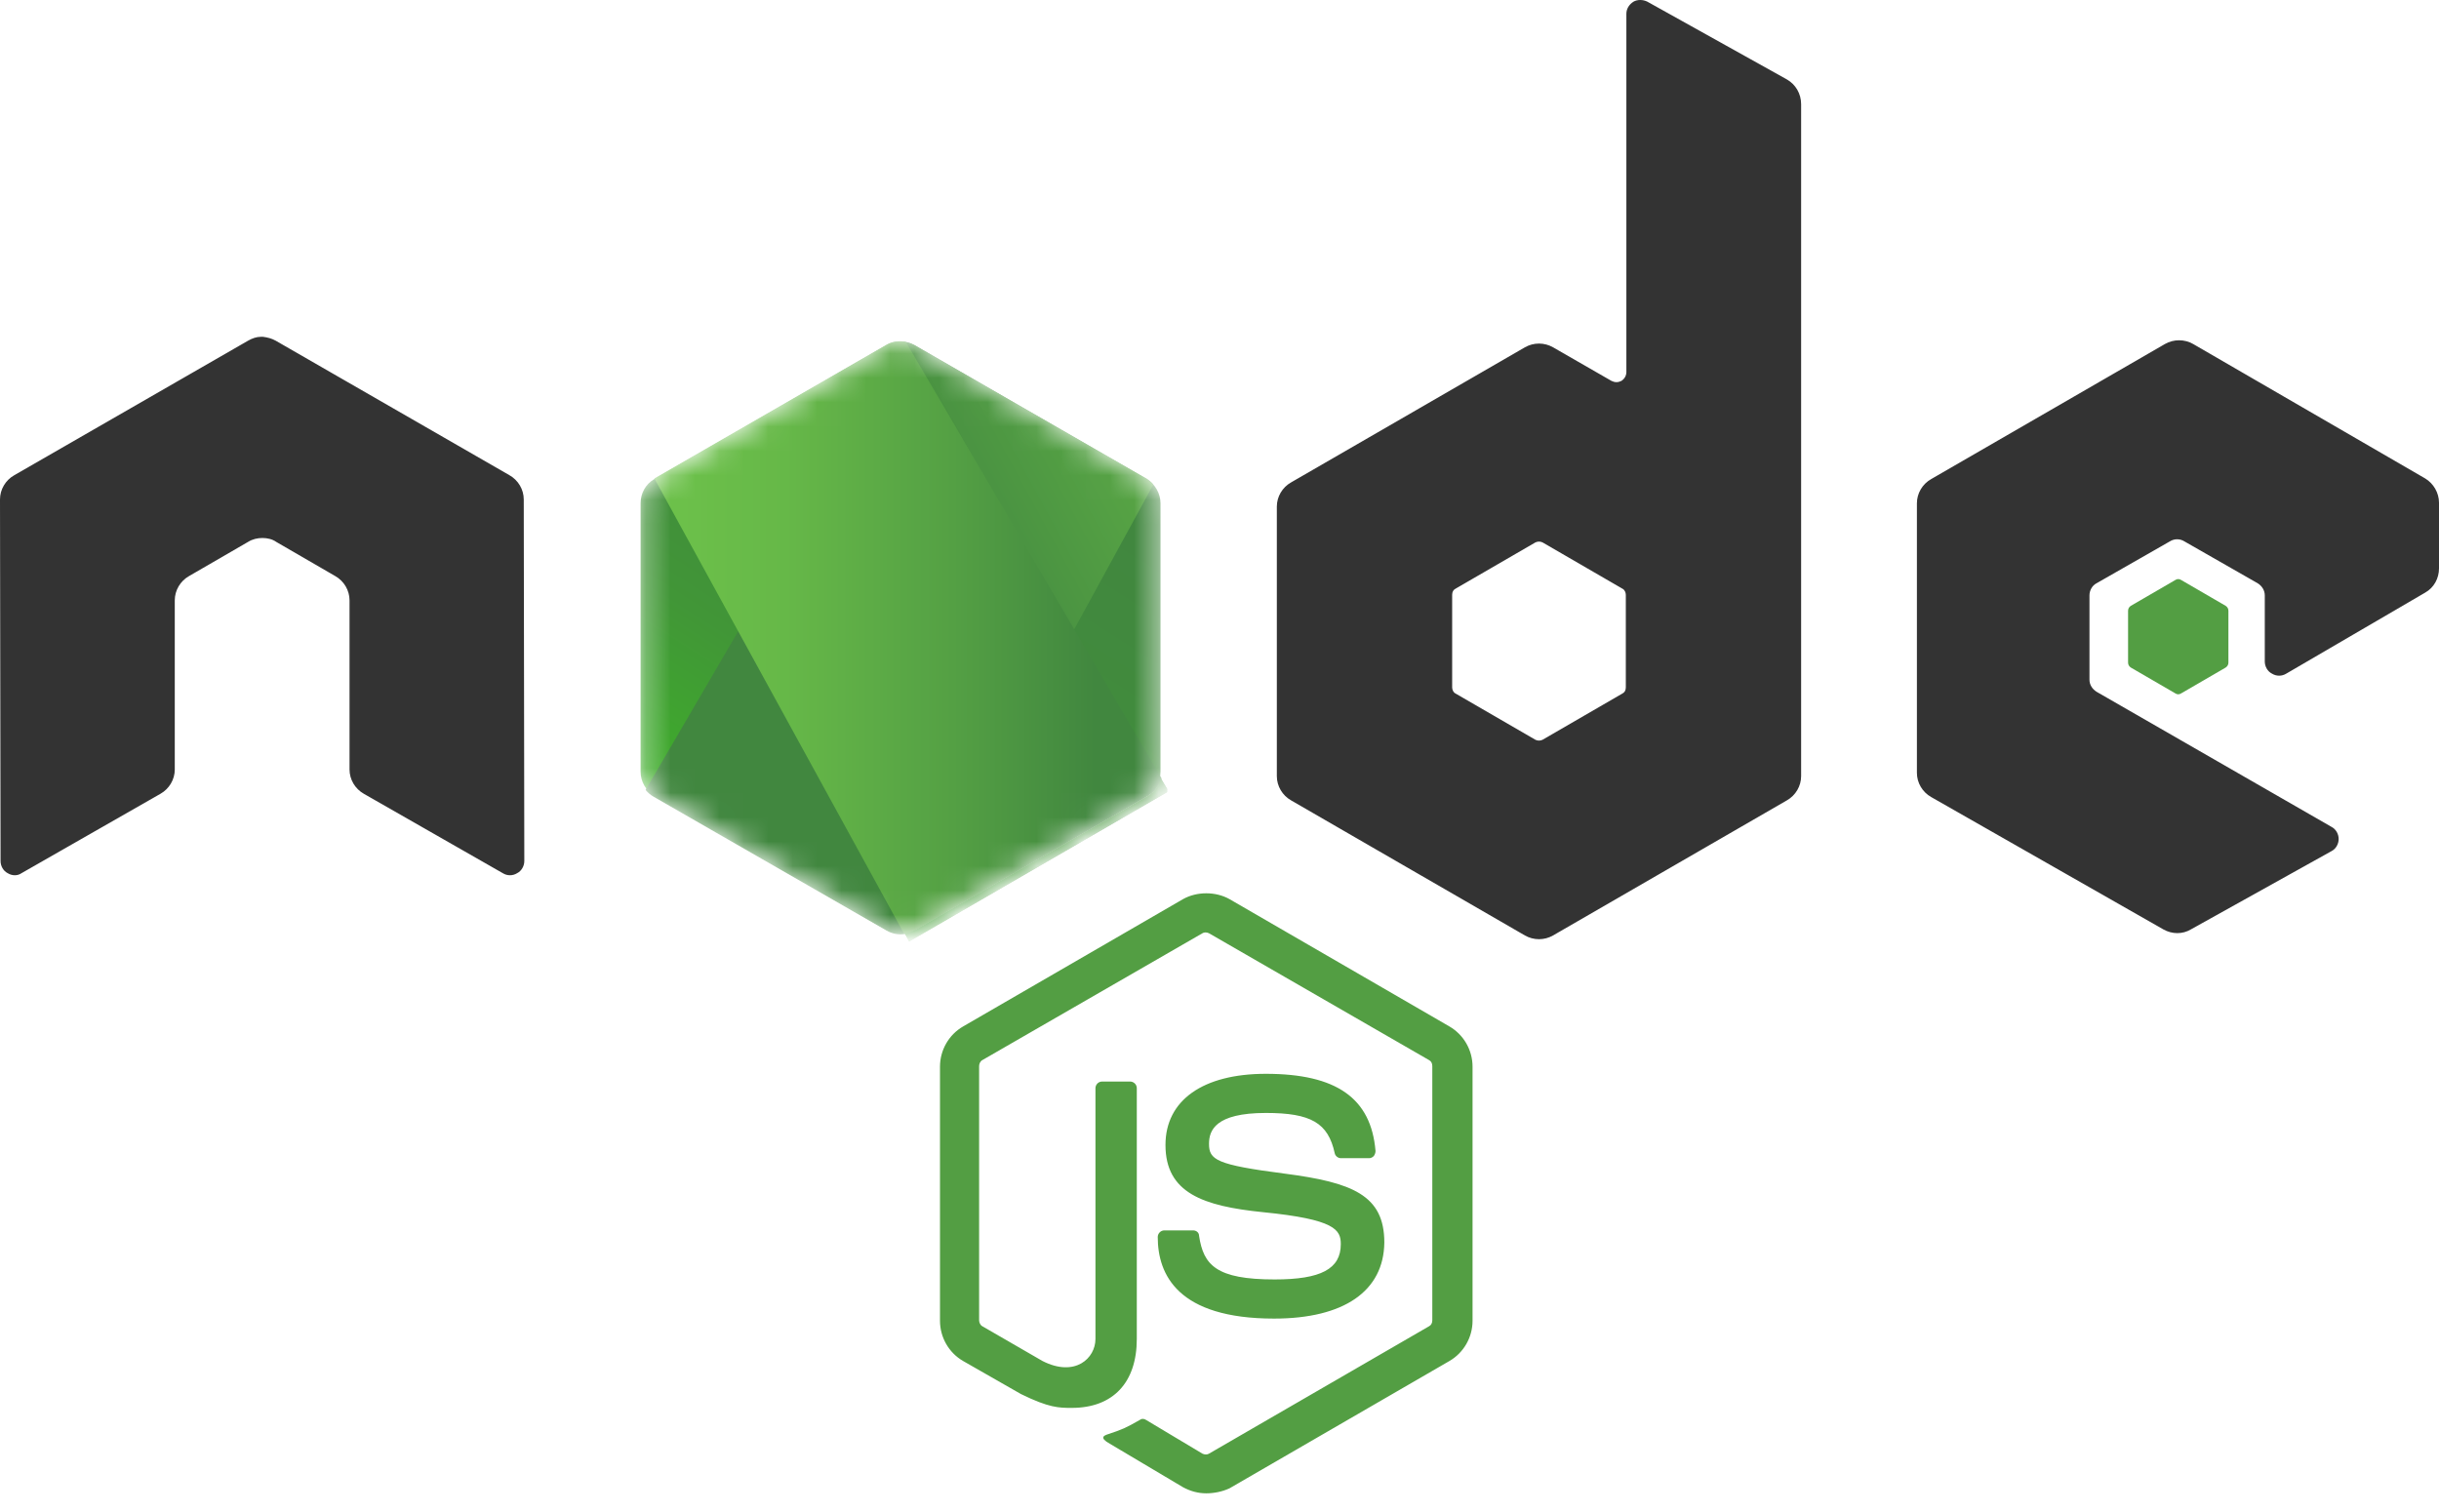 <svg width="100" height="62" viewBox="0 0 100 62" fill="none" xmlns="http://www.w3.org/2000/svg">
<path d="M49.457 61.234C49.118 61.234 48.802 61.144 48.508 60.986L45.502 59.2C45.05 58.951 45.276 58.861 45.411 58.816C46.022 58.612 46.135 58.567 46.767 58.205C46.835 58.16 46.926 58.183 46.994 58.228L49.299 59.607C49.39 59.652 49.503 59.652 49.57 59.607L58.589 54.385C58.68 54.34 58.725 54.249 58.725 54.137V43.716C58.725 43.603 58.68 43.513 58.589 43.468L49.57 38.269C49.48 38.223 49.367 38.223 49.299 38.269L40.28 43.468C40.19 43.513 40.144 43.626 40.144 43.716V54.136C40.144 54.227 40.19 54.34 40.28 54.385L42.744 55.809C44.078 56.487 44.914 55.696 44.914 54.905V44.62C44.914 44.485 45.027 44.349 45.185 44.349H46.338C46.474 44.349 46.609 44.462 46.609 44.62V54.905C46.609 56.691 45.637 57.731 43.942 57.731C43.422 57.731 43.015 57.731 41.862 57.165L39.489 55.809C38.901 55.47 38.54 54.837 38.54 54.159V43.739C38.54 43.061 38.901 42.428 39.489 42.089L48.508 36.867C49.073 36.551 49.842 36.551 50.407 36.867L59.426 42.089C60.013 42.428 60.375 43.061 60.375 43.739V54.159C60.375 54.837 60.013 55.47 59.426 55.809L50.407 61.031C50.113 61.166 49.774 61.234 49.457 61.234H49.457ZM52.238 54.069C48.282 54.069 47.468 52.261 47.468 50.723C47.468 50.588 47.581 50.452 47.739 50.452H48.915C49.05 50.452 49.163 50.542 49.163 50.678C49.344 51.876 49.864 52.464 52.26 52.464C54.159 52.464 54.973 52.034 54.973 51.017C54.973 50.429 54.747 50 51.786 49.706C49.322 49.457 47.785 48.915 47.785 46.949C47.785 45.118 49.322 44.032 51.899 44.032C54.792 44.032 56.216 45.027 56.397 47.197C56.397 47.265 56.374 47.333 56.329 47.401C56.284 47.446 56.216 47.491 56.148 47.491H54.973C54.86 47.491 54.747 47.401 54.724 47.288C54.453 46.044 53.752 45.637 51.899 45.637C49.819 45.637 49.57 46.361 49.57 46.903C49.57 47.559 49.864 47.762 52.667 48.124C55.447 48.486 56.758 49.005 56.758 50.949C56.736 52.938 55.108 54.069 52.238 54.069Z" fill="#539E43"/>
<path d="M21.474 20.479C21.474 20.073 21.248 19.688 20.886 19.485L11.302 13.969C11.144 13.879 10.963 13.834 10.782 13.811H10.692C10.511 13.811 10.33 13.879 10.172 13.969L0.588 19.485C0.226 19.688 0 20.072 0 20.479L0.023 35.307C0.023 35.511 0.136 35.714 0.316 35.805C0.497 35.918 0.723 35.918 0.882 35.805L6.578 32.55C6.939 32.346 7.166 31.962 7.166 31.555V24.616C7.166 24.209 7.391 23.825 7.753 23.621L10.172 22.22C10.353 22.107 10.556 22.061 10.759 22.061C10.963 22.061 11.166 22.107 11.325 22.22L13.743 23.621C14.105 23.825 14.331 24.209 14.331 24.616V31.555C14.331 31.962 14.557 32.346 14.919 32.55L20.615 35.805C20.796 35.918 21.022 35.918 21.203 35.805C21.383 35.714 21.497 35.511 21.497 35.307L21.474 20.479ZM67.541 0.068C67.36 -0.023 67.134 -0.023 66.975 0.068C66.795 0.181 66.682 0.362 66.682 0.565V15.258C66.682 15.393 66.614 15.529 66.478 15.619C66.343 15.687 66.207 15.687 66.072 15.619L63.675 14.241C63.5 14.141 63.301 14.088 63.099 14.088C62.897 14.088 62.698 14.141 62.523 14.241L52.938 19.779C52.577 19.982 52.351 20.366 52.351 20.773V31.826C52.351 32.233 52.577 32.618 52.938 32.821L62.523 38.359C62.698 38.459 62.897 38.512 63.099 38.512C63.301 38.512 63.5 38.459 63.675 38.359L73.26 32.821C73.621 32.618 73.847 32.233 73.847 31.826V4.272C73.847 3.843 73.621 3.459 73.26 3.255L67.541 0.068H67.541ZM66.659 28.187C66.659 28.3 66.614 28.391 66.523 28.436L63.246 30.334C63.2 30.357 63.15 30.368 63.099 30.368C63.048 30.368 62.998 30.357 62.952 30.334L59.675 28.436C59.584 28.391 59.539 28.278 59.539 28.187V24.39C59.539 24.277 59.584 24.186 59.675 24.141L62.952 22.242C62.998 22.22 63.048 22.208 63.099 22.208C63.15 22.208 63.2 22.22 63.246 22.242L66.523 24.141C66.614 24.186 66.659 24.299 66.659 24.39V28.187ZM99.435 24.299C99.797 24.096 100 23.712 100 23.305V20.615C100 20.208 99.774 19.824 99.435 19.62L89.919 14.105C89.743 14.005 89.544 13.953 89.342 13.953C89.14 13.953 88.942 14.005 88.766 14.105L79.182 19.643C78.82 19.846 78.594 20.231 78.594 20.638V31.691C78.594 32.098 78.82 32.482 79.182 32.685L88.698 38.11C89.06 38.314 89.489 38.314 89.828 38.11L95.592 34.901C95.773 34.81 95.886 34.607 95.886 34.403C95.886 34.2 95.773 33.997 95.592 33.906L85.963 28.368C85.782 28.255 85.669 28.074 85.669 27.871V24.413C85.669 24.209 85.782 24.006 85.963 23.915L88.969 22.197C89.057 22.142 89.159 22.113 89.263 22.113C89.367 22.113 89.469 22.142 89.557 22.197L92.563 23.915C92.744 24.028 92.857 24.209 92.857 24.413V27.125C92.857 27.328 92.97 27.532 93.151 27.622C93.332 27.735 93.558 27.735 93.739 27.622L99.435 24.299V24.299Z" fill="#333333"/>
<path d="M89.196 23.779C89.23 23.757 89.269 23.745 89.309 23.745C89.349 23.745 89.388 23.757 89.422 23.779L91.253 24.842C91.321 24.887 91.366 24.955 91.366 25.045V27.17C91.366 27.26 91.321 27.328 91.253 27.373L89.422 28.436C89.388 28.458 89.349 28.47 89.309 28.47C89.269 28.47 89.23 28.458 89.196 28.436L87.365 27.373C87.297 27.328 87.252 27.26 87.252 27.17V25.045C87.252 24.955 87.297 24.887 87.365 24.842L89.196 23.779V23.779Z" fill="#539E43"/>
<mask id="mask0_1_197" style="mask-type:alpha" maskUnits="userSpaceOnUse" x="26" y="13" width="22" height="26">
<path d="M37.499 14.15C37.324 14.05 37.125 13.998 36.923 13.998C36.721 13.998 36.522 14.05 36.347 14.15L26.831 19.643C26.469 19.846 26.265 20.23 26.265 20.637V31.645C26.265 32.052 26.491 32.437 26.831 32.64L36.347 38.133C36.522 38.233 36.721 38.285 36.923 38.285C37.125 38.285 37.324 38.233 37.499 38.133L47.016 32.64C47.377 32.437 47.581 32.052 47.581 31.645V20.637C47.581 20.23 47.355 19.846 47.016 19.643L37.499 14.15Z" fill="white"/>
</mask>
<g mask="url(#mask0_1_197)">
<path d="M37.499 14.15C37.324 14.05 37.125 13.998 36.923 13.998C36.721 13.998 36.522 14.05 36.347 14.15L26.831 19.643C26.469 19.846 26.265 20.23 26.265 20.637V31.645C26.265 32.052 26.491 32.437 26.831 32.64L36.347 38.133C36.522 38.233 36.721 38.285 36.923 38.285C37.125 38.285 37.324 38.233 37.499 38.133L47.016 32.64C47.377 32.437 47.581 32.052 47.581 31.645V20.637C47.581 20.23 47.355 19.846 47.016 19.643L37.499 14.15Z" fill="url(#paint0_linear_1_197)"/>
<path d="M47.039 19.643L37.477 14.15C37.383 14.103 37.285 14.065 37.184 14.037L26.469 32.392C26.558 32.5 26.665 32.592 26.786 32.663L36.347 38.156C36.618 38.314 36.935 38.359 37.229 38.269L47.288 19.869C47.22 19.779 47.129 19.711 47.039 19.643V19.643Z" fill="url(#paint1_linear_1_197)"/>
<path fill-rule="evenodd" clip-rule="evenodd" d="M47.06 32.64C47.331 32.482 47.535 32.211 47.625 31.917L37.137 14.014C36.866 13.969 36.572 13.992 36.323 14.15L26.83 19.62L37.069 38.291C37.218 38.267 37.362 38.221 37.498 38.156L47.06 32.64L47.06 32.64Z" fill="url(#paint2_linear_1_197)"/>
<path fill-rule="evenodd" clip-rule="evenodd" d="M47.062 32.64L37.523 38.133C37.388 38.202 37.243 38.247 37.093 38.269L37.274 38.608L47.853 32.482V32.346L47.581 31.894C47.536 32.211 47.333 32.482 47.062 32.64V32.64Z" fill="url(#paint3_linear_1_197)"/>
<path fill-rule="evenodd" clip-rule="evenodd" d="M47.062 32.64L37.523 38.133C37.388 38.202 37.243 38.247 37.093 38.269L37.274 38.608L47.853 32.482V32.346L47.581 31.894C47.536 32.211 47.333 32.482 47.062 32.64V32.64Z" fill="url(#paint4_linear_1_197)"/>
</g>
<defs>
<linearGradient id="paint0_linear_1_197" x1="40.8" y1="18.245" x2="30.369" y2="34.635" gradientUnits="userSpaceOnUse">
<stop stop-color="#41873F"/>
<stop offset="0.329" stop-color="#418B3D"/>
<stop offset="0.635" stop-color="#419637"/>
<stop offset="0.932" stop-color="#3FA92D"/>
<stop offset="1" stop-color="#3FAE2A"/>
</linearGradient>
<linearGradient id="paint1_linear_1_197" x1="35.479" y1="27.431" x2="61.602" y2="13.238" gradientUnits="userSpaceOnUse">
<stop offset="0.138" stop-color="#41873F"/>
<stop offset="0.403" stop-color="#54A044"/>
<stop offset="0.714" stop-color="#66B848"/>
<stop offset="0.908" stop-color="#6CC04A"/>
</linearGradient>
<linearGradient id="paint2_linear_1_197" x1="25.917" y1="26.142" x2="47.937" y2="26.142" gradientUnits="userSpaceOnUse">
<stop offset="0.092" stop-color="#6CC04A"/>
<stop offset="0.286" stop-color="#66B848"/>
<stop offset="0.597" stop-color="#54A044"/>
<stop offset="0.862" stop-color="#41873F"/>
</linearGradient>
<linearGradient id="paint3_linear_1_197" x1="25.919" y1="35.269" x2="47.938" y2="35.269" gradientUnits="userSpaceOnUse">
<stop offset="0.092" stop-color="#6CC04A"/>
<stop offset="0.286" stop-color="#66B848"/>
<stop offset="0.597" stop-color="#54A044"/>
<stop offset="0.862" stop-color="#41873F"/>
</linearGradient>
<linearGradient id="paint4_linear_1_197" x1="51.147" y1="17.724" x2="45.568" y2="46.956" gradientUnits="userSpaceOnUse">
<stop stop-color="#41873F"/>
<stop offset="0.329" stop-color="#418B3D"/>
<stop offset="0.635" stop-color="#419637"/>
<stop offset="0.932" stop-color="#3FA92D"/>
<stop offset="1" stop-color="#3FAE2A"/>
</linearGradient>
</defs>
</svg>
